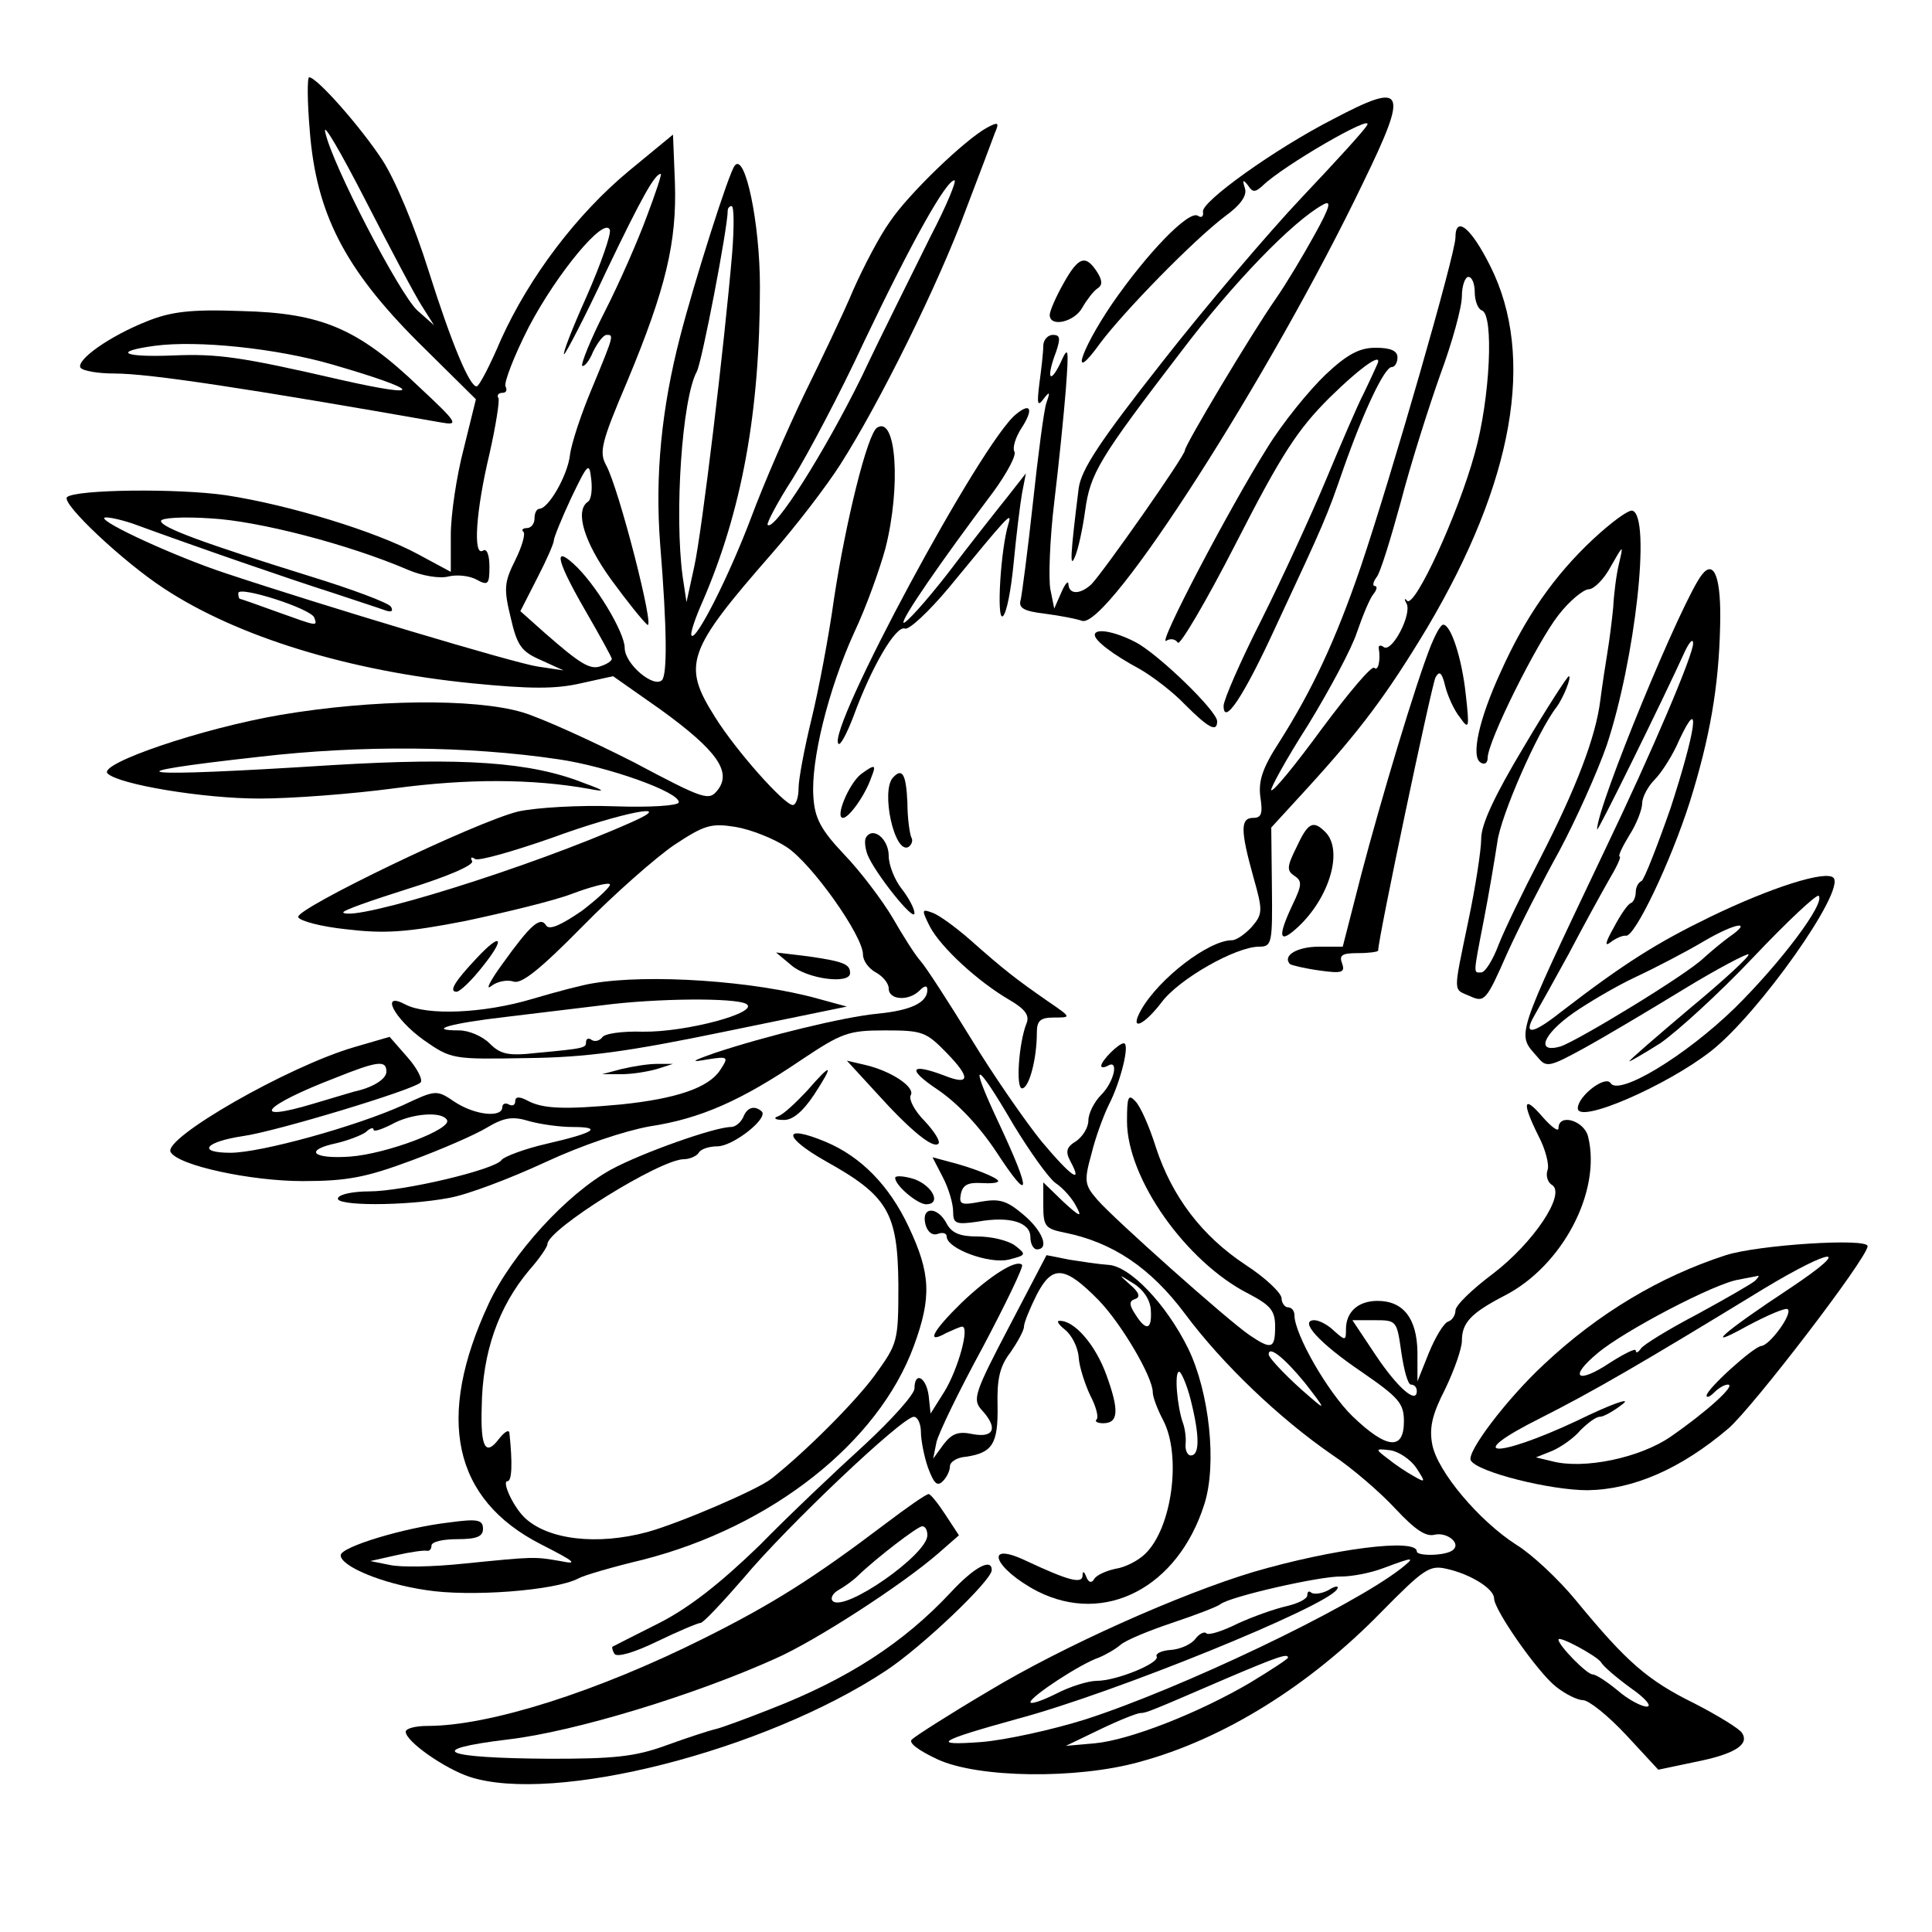 <?xml version="1.0" standalone="no"?>
<!DOCTYPE svg PUBLIC "-//W3C//DTD SVG 20010904//EN"
 "http://www.w3.org/TR/2001/REC-SVG-20010904/DTD/svg10.dtd">
<svg version="1.0" xmlns="http://www.w3.org/2000/svg"
 width="300pt" height="300pt" viewBox="0 0 300 300"
 preserveAspectRatio="xMidYMid meet">
<g transform="translate(0,300) scale(0.1,-0.1)"
fill="#000000" stroke="none">
<path d="M481 2797 c10 -128 54 -214 168 -328 l90 -89 -19 -77 c-11 -42 -20
-102 -20 -134 l0 -57 -52 28 c-65 35 -199 76 -297 91 -76 11 -234 9 -247 -3
-9 -10 88 -101 151 -142 114 -75 287 -128 478 -147 91 -9 130 -9 169 0 l50 11
74 -52 c87 -63 110 -96 89 -124 -14 -18 -19 -17 -132 43 -65 33 -142 68 -172
77 -75 22 -233 20 -375 -4 -123 -21 -284 -76 -269 -91 17 -17 148 -39 236 -39
49 0 143 7 210 16 113 15 213 15 302 -1 26 -5 25 -3 -8 9 -83 33 -188 40 -390
28 -313 -20 -357 -14 -113 13 155 18 322 17 463 -4 76 -11 189 -51 187 -67 -1
-5 -44 -8 -100 -6 -55 2 -121 -2 -149 -8 -66 -16 -346 -151 -342 -164 2 -6 36
-15 75 -19 59 -7 93 -5 185 13 61 13 136 31 165 42 29 11 56 18 59 15 2 -3
-17 -21 -43 -41 -32 -22 -51 -31 -56 -23 -9 15 -25 0 -68 -60 -19 -26 -27 -42
-17 -34 9 7 24 10 34 7 12 -5 41 18 107 85 50 51 115 108 143 127 47 31 57 34
95 28 24 -4 59 -18 79 -31 39 -25 119 -138 119 -167 0 -10 9 -22 20 -28 11 -6
20 -17 20 -25 0 -18 31 -20 48 -3 8 8 12 8 12 1 0 -20 -26 -32 -77 -37 -53 -5
-175 -35 -253 -61 -37 -13 -39 -15 -11 -10 32 5 33 4 19 -17 -18 -27 -67 -44
-154 -53 -87 -8 -121 -7 -145 6 -13 7 -19 6 -19 -1 0 -6 -4 -8 -10 -5 -5 3
-10 1 -10 -4 0 -17 -42 -13 -74 8 -28 19 -29 19 -80 -5 -73 -33 -221 -74 -268
-74 -53 0 -40 17 20 26 50 7 262 71 275 83 4 4 -5 22 -20 39 l-28 32 -55 -16
c-103 -30 -298 -142 -285 -163 12 -21 125 -45 205 -45 70 0 99 6 169 32 46 17
99 40 117 51 27 16 40 18 66 10 18 -5 48 -9 67 -9 48 0 34 -9 -40 -26 -35 -8
-66 -20 -70 -25 -9 -15 -153 -49 -206 -49 -23 0 -45 -4 -48 -10 -8 -13 105
-13 173 0 28 5 94 30 148 55 58 27 124 49 163 56 79 12 142 40 235 103 63 42
73 46 130 46 58 0 64 -2 96 -35 38 -39 36 -51 -4 -35 -53 20 -58 10 -10 -22
31 -21 65 -57 92 -98 53 -81 54 -63 3 46 -48 102 -37 100 23 -3 25 -41 54 -82
65 -90 12 -8 26 -24 32 -36 10 -18 6 -17 -20 7 l-31 30 0 -36 c0 -32 3 -36 33
-42 75 -15 134 -55 187 -126 58 -78 147 -163 230 -220 30 -20 74 -58 97 -83
30 -32 47 -44 61 -40 19 4 40 -13 29 -23 -9 -10 -57 -11 -57 -3 0 21 -131 4
-254 -32 -113 -34 -295 -115 -411 -185 -61 -36 -114 -70 -119 -75 -6 -5 10
-17 40 -31 63 -29 216 -31 313 -4 130 35 264 118 376 233 66 67 75 73 101 67
37 -8 74 -31 74 -46 0 -18 68 -115 96 -137 15 -12 34 -21 42 -21 9 0 39 -24
67 -54 l50 -54 57 12 c61 12 85 27 73 45 -3 6 -37 27 -74 46 -73 36 -105 64
-184 160 -27 33 -69 72 -92 86 -58 37 -123 114 -131 156 -5 26 0 47 20 86 14
29 26 63 26 75 0 28 14 43 66 70 90 46 151 162 130 247 -6 25 -46 37 -46 13 0
-6 -11 2 -25 18 -30 35 -32 22 -6 -30 11 -21 17 -45 14 -53 -3 -8 0 -19 7 -23
22 -14 -29 -90 -92 -138 -32 -24 -58 -49 -58 -57 0 -7 -5 -15 -11 -17 -7 -2
-20 -24 -30 -48 l-18 -45 0 46 c-1 52 -22 79 -62 79 -30 0 -49 -17 -49 -44 0
-18 -1 -18 -18 -3 -10 10 -24 17 -31 17 -25 0 8 -36 73 -80 58 -40 66 -49 66
-77 0 -46 -27 -43 -80 8 -38 37 -90 127 -90 157 0 6 -4 12 -10 12 -5 0 -10 7
-10 14 0 8 -25 32 -56 52 -68 45 -114 106 -139 182 -10 32 -24 64 -32 72 -11
12 -13 7 -13 -31 0 -89 92 -219 189 -268 34 -18 41 -26 41 -51 0 -35 -6 -36
-40 -13 -35 24 -211 181 -236 210 -20 23 -21 29 -9 72 6 25 19 60 27 76 18 35
33 95 23 95 -8 0 -35 -27 -35 -35 0 -3 4 -3 10 0 18 11 10 -25 -10 -45 -11
-11 -20 -29 -20 -40 0 -11 -9 -25 -19 -32 -15 -9 -17 -16 -9 -31 20 -37 2 -25
-45 31 -25 31 -75 103 -109 159 -35 57 -70 111 -78 120 -9 10 -28 40 -44 68
-16 27 -50 72 -75 98 -37 39 -46 57 -48 90 -4 56 23 166 63 254 19 40 40 99
49 132 24 95 17 206 -13 187 -15 -9 -49 -147 -67 -266 -8 -58 -24 -142 -35
-187 -11 -45 -20 -93 -20 -107 0 -14 -4 -26 -9 -26 -13 0 -88 84 -121 137 -51
81 -44 102 89 254 35 40 83 102 106 138 60 94 152 279 195 396 21 55 41 108
45 119 7 16 5 17 -12 8 -35 -19 -123 -104 -151 -146 -16 -22 -41 -70 -57 -106
-15 -36 -50 -109 -76 -162 -26 -54 -63 -139 -82 -190 -35 -93 -86 -193 -93
-185 -3 2 5 26 17 53 61 141 89 294 89 489 0 99 -23 208 -39 188 -9 -10 -64
-184 -85 -266 -29 -112 -39 -216 -31 -321 11 -135 11 -203 3 -212 -13 -13 -58
25 -58 50 0 24 -46 101 -80 131 -32 29 -24 1 20 -75 22 -38 40 -71 40 -73 0
-3 -7 -8 -16 -11 -17 -7 -32 2 -89 52 l-37 33 26 51 c14 27 26 54 26 59 0 4
12 34 27 66 26 54 28 56 31 29 2 -16 0 -32 -5 -35 -21 -14 -6 -63 36 -121 24
-33 49 -64 56 -70 13 -11 -44 212 -64 248 -11 20 -7 36 33 130 60 144 77 216
74 308 l-3 75 -68 -56 c-82 -68 -155 -165 -199 -262 -17 -40 -34 -73 -38 -73
-11 0 -39 67 -75 181 -21 67 -51 139 -71 170 -34 52 -102 129 -114 129 -3 0
-3 -37 1 -83z m174 -272 l19 -30 -26 23 c-28 26 -133 228 -143 277 -4 17 24
-31 62 -105 38 -74 77 -148 88 -165z m349 138 c-14 -38 -43 -104 -65 -147 -22
-43 -37 -81 -35 -84 3 -2 11 7 17 22 7 14 16 26 21 26 11 0 12 1 -22 -81 -17
-40 -33 -88 -35 -106 -4 -32 -33 -82 -47 -83 -5 0 -8 -7 -8 -15 0 -8 -5 -15
-12 -15 -6 0 -9 -3 -5 -6 3 -4 -3 -24 -13 -44 -17 -34 -18 -44 -7 -89 10 -44
17 -53 47 -66 l35 -16 -40 6 c-35 5 -332 94 -485 145 -76 25 -194 79 -188 86
3 2 23 -2 44 -9 101 -37 246 -87 309 -107 39 -13 76 -25 84 -28 9 -3 12 -1 8
6 -4 6 -60 27 -125 47 -167 52 -232 76 -232 86 0 5 35 7 78 4 73 -4 213 -40
306 -80 21 -9 49 -14 63 -10 13 3 32 1 43 -5 18 -10 20 -7 20 20 0 18 -4 29
-10 25 -16 -10 -11 62 10 150 10 44 16 83 14 87 -3 4 0 8 6 8 6 0 8 4 5 10 -3
5 13 47 36 92 44 84 118 173 126 151 2 -7 -14 -53 -36 -103 -22 -49 -38 -90
-35 -90 2 0 32 57 65 128 56 117 76 152 85 152 2 0 -8 -30 -22 -67z m441 -30
c-24 -49 -73 -146 -107 -218 -58 -118 -136 -241 -146 -230 -2 2 15 35 39 72
23 37 74 133 111 213 73 153 127 250 140 250 4 0 -12 -39 -37 -87z m-308 -25
c-12 -142 -47 -434 -59 -488 l-12 -55 -6 40 c-13 96 -1 276 22 318 8 15 48
223 48 250 0 4 3 7 6 7 4 0 4 -33 1 -72z m-649 -567 c5 -14 6 -14 -58 9 -30
11 -56 20 -57 20 -2 0 -3 4 -3 9 0 12 113 -24 118 -38z m492 -318 c-157 -70
-431 -155 -447 -140 -2 3 44 19 101 37 61 19 103 37 99 43 -3 6 -1 7 5 3 6 -3
59 12 119 33 109 40 198 57 123 24z m-380 -387 c0 -12 -22 -25 -50 -31 -3 -1
-31 -9 -64 -19 -100 -30 -78 -3 34 40 67 27 80 28 80 10z m94 -75 c9 -14 -94
-53 -151 -57 -58 -4 -72 10 -20 21 17 4 38 12 45 17 6 6 12 8 12 4 0 -4 12 0
28 8 30 17 78 21 86 7z m1482 -361 c4 -27 10 -50 15 -50 5 0 9 -4 9 -10 0 -21
-30 5 -64 56 l-36 54 35 0 c34 0 34 -1 41 -50z m-150 -47 c32 -41 33 -44 9
-23 -32 27 -65 61 -65 67 0 14 24 -5 56 -44z m173 -132 c15 -23 15 -24 -4 -13
-11 6 -29 18 -40 27 -20 15 -20 16 4 13 13 -2 31 -14 40 -27z m-24 -157 c-79
-61 -341 -186 -490 -234 -51 -16 -124 -32 -161 -35 -81 -6 -67 2 56 36 150 40
479 174 496 201 4 6 -2 6 -13 -1 -11 -6 -23 -7 -27 -4 -3 3 -6 2 -6 -4 0 -6
-15 -13 -32 -17 -18 -4 -52 -16 -76 -27 -24 -12 -46 -19 -49 -15 -3 3 -11 -1
-17 -9 -6 -8 -23 -16 -38 -17 -15 -1 -24 -6 -22 -10 6 -10 -62 -38 -93 -38
-13 0 -42 -9 -63 -20 -22 -11 -40 -17 -40 -13 1 9 77 59 106 69 10 4 26 13 34
20 8 7 44 22 80 34 36 12 70 25 75 29 15 12 156 44 188 43 15 0 44 5 65 13 48
18 51 18 27 -1z m311 -145 c3 -6 24 -24 46 -40 23 -16 34 -29 25 -29 -8 0 -29
11 -45 25 -17 14 -34 25 -39 25 -9 0 -53 45 -53 54 0 7 59 -25 66 -35z m-486
7 c0 -2 -26 -19 -59 -39 -80 -47 -187 -89 -241 -94 l-45 -4 54 26 c29 14 57
25 62 25 9 0 18 4 134 54 80 34 95 39 95 32z"/>
<path d="M2070 2815 c-90 -46 -206 -129 -202 -144 1 -7 -2 -10 -8 -6 -14 9
-79 -58 -134 -138 -50 -74 -65 -126 -17 -59 37 49 143 158 193 196 25 18 35
33 31 44 -4 13 -3 14 5 4 7 -11 11 -11 23 0 32 31 172 112 162 94 -4 -8 -50
-58 -102 -113 -51 -54 -149 -169 -217 -256 -96 -122 -125 -166 -129 -195 -13
-104 -14 -126 -6 -107 5 11 12 43 16 72 8 58 21 80 149 247 81 107 173 202
220 228 14 8 12 -2 -13 -47 -17 -31 -44 -76 -60 -99 -39 -56 -141 -227 -141
-235 0 -9 -126 -188 -145 -208 -17 -16 -35 -17 -36 0 0 6 -5 1 -11 -13 l-11
-25 -6 30 c-3 16 -1 77 6 135 7 58 15 137 18 175 5 67 4 69 -9 40 -17 -34 -21
-20 -6 19 7 21 6 26 -5 26 -8 0 -15 -8 -15 -17 0 -10 -3 -36 -6 -58 -4 -32 -3
-37 6 -25 10 13 11 12 5 -5 -4 -11 -13 -81 -21 -155 -8 -74 -17 -142 -19 -151
-4 -13 4 -18 38 -22 23 -3 49 -8 57 -11 40 -14 294 383 437 681 71 146 65 157
-47 98z"/>
<path d="M2260 2631 c0 -25 -100 -372 -147 -511 -39 -114 -75 -191 -127 -273
-26 -40 -32 -60 -29 -84 4 -26 2 -33 -11 -33 -20 0 -20 -19 0 -91 15 -53 15
-58 -2 -78 -10 -11 -24 -21 -31 -21 -36 0 -113 -59 -141 -108 -19 -34 3 -26
32 12 27 36 115 86 151 86 20 0 21 5 20 93 l-1 92 55 60 c84 92 125 147 187
250 134 226 169 421 98 562 -30 60 -54 79 -54 44z m30 -85 c0 -13 5 -26 11
-28 19 -6 13 -137 -11 -222 -26 -95 -93 -240 -105 -229 -4 5 -5 3 -1 -4 9 -16
-22 -76 -35 -68 -5 4 -9 3 -8 -2 3 -18 -1 -36 -7 -30 -4 4 -40 -39 -81 -94
-41 -56 -76 -99 -79 -96 -2 2 23 48 57 101 33 54 68 119 76 144 9 26 20 53 26
60 5 6 6 12 2 12 -4 0 -3 6 2 13 6 6 22 59 38 117 15 58 43 146 61 197 19 51
34 106 34 123 0 16 5 30 10 30 6 0 10 -11 10 -24z"/>
<path d="M1652 2561 c-12 -21 -22 -44 -22 -50 0 -20 39 -11 51 12 7 12 17 25
23 29 8 5 8 12 0 25 -18 28 -29 25 -52 -16z"/>
<path d="M228 2501 c-58 -23 -110 -60 -103 -72 4 -5 27 -9 53 -9 54 0 205 -23
507 -76 28 -5 26 -1 -34 55 -95 91 -152 115 -276 118 -79 3 -110 -1 -147 -16z
m288 -67 c138 -40 147 -54 14 -24 -156 36 -192 41 -262 38 -77 -3 -94 6 -28
15 67 9 190 -4 276 -29z"/>
<path d="M2058 2418 c-25 -24 -66 -74 -90 -113 -58 -92 -172 -309 -157 -300 6
4 14 3 18 -3 3 -5 44 64 91 156 70 137 95 175 144 224 52 51 85 73 74 51 -2
-5 -11 -24 -20 -43 -10 -19 -36 -80 -59 -135 -23 -55 -68 -153 -100 -217 -33
-65 -59 -125 -59 -134 0 -32 31 14 81 123 77 165 79 170 105 245 32 91 64 158
75 158 5 0 9 7 9 15 0 10 -10 15 -34 15 -25 0 -44 -10 -78 -42z"/>
<path d="M1578 2357 c-53 -41 -296 -493 -276 -512 3 -3 13 16 23 42 28 77 66
142 80 137 6 -3 37 26 68 63 92 112 99 120 93 100 -12 -38 -19 -150 -9 -144 6
4 13 41 17 83 4 42 10 91 13 108 l6 31 -29 -37 c-16 -20 -58 -73 -92 -118 -35
-45 -66 -79 -69 -77 -4 5 58 95 140 204 21 29 36 57 32 62 -3 6 2 22 11 36 19
29 15 41 -8 22z"/>
<path d="M2474 2163 c-61 -57 -106 -122 -144 -207 -34 -74 -46 -131 -31 -140
6 -4 11 -1 11 7 0 26 77 180 110 222 17 22 39 40 47 40 8 0 24 16 34 35 20 35
20 35 13 5 -4 -16 -8 -47 -9 -68 -2 -21 -6 -52 -9 -70 -3 -18 -8 -51 -11 -74
-7 -57 -37 -136 -94 -247 -26 -50 -55 -110 -64 -133 -9 -24 -21 -43 -27 -43
-12 0 -13 -6 4 81 8 41 17 95 21 121 5 41 63 173 92 210 11 15 24 48 19 48 -2
0 -34 -49 -70 -110 -45 -75 -66 -120 -66 -142 0 -18 -9 -76 -20 -128 -24 -116
-24 -105 3 -117 22 -10 25 -7 57 66 19 42 56 114 82 161 25 47 58 120 73 163
44 133 69 354 40 364 -6 2 -33 -18 -61 -44z"/>
<path d="M2643 2108 c-30 -37 -164 -362 -163 -396 0 -6 103 203 137 278 7 14
12 19 12 11 1 -16 -64 -169 -137 -321 -142 -299 -137 -284 -104 -322 13 -16
18 -15 71 14 31 17 100 58 154 91 54 33 100 57 102 55 3 -2 -38 -40 -90 -83
-52 -44 -95 -81 -95 -83 0 -1 21 11 48 28 26 18 91 77 144 133 53 56 99 99
102 96 11 -11 -59 -104 -130 -174 -77 -75 -180 -137 -193 -117 -8 13 -51 -20
-51 -39 0 -25 138 35 207 89 74 58 209 249 190 269 -12 12 -97 -15 -192 -61
-82 -40 -132 -71 -232 -148 -43 -34 -58 -36 -41 -6 7 12 31 55 54 97 22 42 50
93 62 114 12 20 20 37 17 37 -3 0 4 15 15 33 11 17 20 40 20 50 0 9 9 26 19
36 11 11 29 39 39 63 34 72 25 13 -14 -107 -21 -60 -41 -111 -45 -113 -5 -2
-9 -10 -9 -17 0 -7 -3 -15 -7 -17 -5 -1 -17 -19 -27 -38 -13 -23 -15 -31 -5
-23 8 6 19 11 24 10 14 -1 69 114 99 208 31 99 45 179 47 273 2 74 -9 104 -28
80z m42 -563 c-11 -8 -29 -23 -40 -33 -27 -26 -195 -128 -222 -137 -39 -11
-27 19 20 52 23 16 67 42 97 56 30 14 78 39 105 55 49 29 79 34 40 7z"/>
<path d="M2222 1998 c-24 -60 -78 -241 -108 -355 l-29 -113 -37 0 c-34 0 -57
-14 -45 -27 3 -2 24 -7 46 -10 35 -5 40 -3 35 11 -5 13 0 16 25 16 17 0 31 2
31 4 0 19 83 412 89 424 6 11 10 8 15 -13 4 -16 14 -38 23 -49 14 -20 15 -17
9 36 -6 56 -23 108 -35 108 -4 0 -12 -15 -19 -32z"/>
<path d="M1700 2014 c0 -9 29 -31 70 -53 19 -11 51 -35 70 -55 36 -36 50 -44
50 -26 0 16 -92 105 -127 123 -33 17 -63 22 -63 11z"/>
<path d="M1337 1798 c-19 -15 -41 -68 -28 -68 9 0 34 34 44 63 8 20 6 21 -16
5z"/>
<path d="M1387 1793 c-20 -20 2 -121 24 -108 5 4 7 10 4 15 -2 4 -6 28 -6 54
-2 44 -8 54 -22 39z"/>
<path d="M2013 1684 c-15 -30 -15 -36 -3 -44 12 -8 12 -14 -3 -45 -24 -51 -21
-62 9 -34 49 46 70 119 42 147 -19 19 -27 15 -45 -24z"/>
<path d="M1345 1700 c-3 -4 -2 -16 2 -27 11 -28 73 -106 73 -91 0 7 -9 24 -20
38 -11 14 -20 37 -20 51 0 26 -24 46 -35 29z"/>
<path d="M1444 1561 c17 -32 74 -85 124 -114 24 -14 31 -24 26 -36 -12 -30
-17 -101 -7 -101 11 0 23 46 23 86 0 19 5 24 27 24 27 0 27 0 -11 26 -46 32
-66 47 -120 95 -23 20 -49 39 -59 42 -16 6 -16 4 -3 -22z"/>
<path d="M740 1512 c-33 -35 -44 -52 -31 -52 5 0 24 18 41 40 36 45 28 53 -10
12z"/>
<path d="M1229 1501 c24 -21 91 -30 91 -12 0 14 -10 18 -65 26 l-50 6 24 -20z"/>
<path d="M920 1473 c-14 -2 -56 -13 -93 -24 -77 -23 -164 -26 -197 -9 -41 22
-18 -22 28 -55 43 -30 45 -30 160 -28 92 1 157 10 307 41 l190 39 -44 12
c-100 28 -264 39 -351 24z m239 -32 c21 -13 -93 -44 -161 -43 -32 1 -60 -3
-63 -9 -4 -5 -11 -7 -16 -4 -5 4 -9 2 -9 -3 0 -9 -1 -10 -77 -17 -44 -5 -56
-2 -73 15 -11 11 -32 20 -47 20 -52 0 -14 11 73 21 49 6 116 14 149 18 84 11
207 12 224 2z"/>
<path d="M965 1340 l-30 -8 30 0 c17 0 41 4 55 8 l25 8 -25 0 c-14 0 -38 -4
-55 -8z"/>
<path d="M1360 1304 c54 -60 89 -88 97 -80 4 3 -6 19 -21 35 -16 16 -25 34
-22 40 8 12 -28 37 -69 47 l-30 7 45 -49z"/>
<path d="M1253 1306 c-17 -18 -36 -36 -44 -39 -9 -3 -6 -6 7 -6 14 -1 30 12
48 39 32 49 28 51 -11 6z"/>
<path d="M1154 1265 c-4 -8 -12 -15 -19 -15 -25 0 -138 -40 -186 -66 -69 -38
-154 -131 -190 -208 -83 -178 -56 -304 81 -374 53 -27 59 -32 30 -26 -41 7
-40 7 -150 -4 -47 -5 -98 -6 -115 -2 l-30 6 40 9 c22 5 43 8 48 7 4 -1 7 3 7
8 0 6 18 10 40 10 30 0 40 4 40 16 0 14 -8 16 -52 10 -70 -8 -169 -38 -169
-51 0 -17 64 -44 132 -54 68 -11 201 -1 237 18 9 5 54 18 100 29 200 51 366
182 421 332 28 76 26 113 -8 185 -30 64 -74 109 -129 132 -67 28 -67 8 0 -30
97 -54 112 -80 113 -192 0 -89 -1 -91 -37 -141 -31 -42 -107 -118 -160 -160
-21 -17 -145 -70 -193 -83 -78 -21 -155 -12 -191 23 -18 18 -35 56 -26 56 7 0
8 28 3 75 -1 6 -8 1 -16 -9 -21 -28 -29 -14 -27 49 1 85 26 156 74 213 16 18
28 36 28 40 0 23 175 132 212 132 9 0 20 5 23 10 3 6 17 10 29 10 24 0 79 43
69 54 -11 10 -23 7 -29 -9z"/>
<path d="M1464 1172 c9 -17 16 -41 16 -53 0 -19 4 -21 38 -16 50 9 82 -1 82
-24 0 -11 5 -19 10 -19 20 0 9 29 -21 54 -26 22 -37 25 -66 20 -31 -6 -34 -4
-31 12 3 14 11 18 31 17 15 -1 27 0 27 3 0 5 -40 21 -76 30 l-26 7 16 -31z"/>
<path d="M1390 1171 c0 -12 35 -41 48 -41 24 0 11 28 -18 39 -16 5 -30 6 -30
2z"/>
<path d="M1437 1099 c3 -12 11 -18 19 -15 8 3 14 1 14 -4 0 -19 66 -43 96 -36
28 7 28 8 10 22 -11 8 -37 14 -58 14 -27 0 -40 5 -48 20 -14 27 -40 27 -33 -1z"/>
<path d="M2680 1051 c-102 -33 -198 -90 -283 -170 -57 -53 -121 -137 -113
-149 11 -18 123 -46 181 -46 71 1 145 33 219 96 38 33 216 265 216 283 0 13
-170 2 -220 -14z m100 -51 c-106 -70 -137 -98 -67 -59 32 17 60 29 63 26 8 -7
-28 -56 -41 -57 -12 -1 -85 -67 -85 -77 0 -4 5 -2 12 5 7 7 16 12 21 12 14 0
-34 -43 -89 -81 -48 -33 -135 -51 -184 -38 l-25 6 25 10 c14 6 34 20 44 32 11
11 24 21 30 21 6 0 22 9 36 20 14 11 -18 0 -71 -26 -128 -60 -179 -57 -57 4
81 41 154 83 347 201 108 65 140 67 41 1z m-55 11 c-6 -5 -46 -28 -90 -52 -44
-23 -83 -47 -87 -53 -4 -6 -8 -8 -8 -3 0 4 -18 -5 -40 -19 -51 -34 -65 -23
-19 15 40 34 183 109 219 114 14 3 27 5 30 6 2 0 0 -3 -5 -8z"/>
<path d="M1567 940 c-54 -103 -57 -113 -43 -129 26 -28 20 -44 -13 -38 -23 5
-33 1 -46 -16 l-16 -22 5 25 c3 14 35 80 72 148 36 68 64 126 61 128 -9 9 -50
-17 -94 -59 -45 -44 -56 -65 -24 -47 11 5 22 10 25 10 12 0 -6 -65 -27 -100
l-22 -35 -3 28 c-4 29 -22 38 -22 11 0 -9 -35 -48 -77 -87 -43 -39 -117 -109
-164 -157 -60 -58 -108 -96 -155 -120 -38 -19 -71 -36 -73 -37 -1 -1 0 -6 3
-11 4 -6 31 2 66 19 33 16 64 29 68 29 4 0 34 32 67 70 65 78 246 250 264 250
6 0 11 -11 11 -24 0 -12 5 -38 11 -55 9 -24 14 -30 23 -21 6 6 11 16 11 23 0
7 11 14 25 15 41 6 50 20 49 79 -1 41 3 61 20 83 11 16 21 34 21 40 0 6 9 28
20 50 24 46 43 45 96 -9 35 -36 84 -119 84 -143 0 -7 7 -26 16 -43 29 -55 14
-168 -28 -208 -10 -10 -31 -21 -46 -23 -14 -3 -30 -10 -33 -16 -4 -7 -9 -5
-12 3 -4 10 -6 10 -6 2 -1 -13 -23 -7 -89 24 -66 31 -48 -13 19 -48 105 -53
218 6 259 135 20 62 8 174 -25 242 -34 69 -91 129 -125 130 -14 1 -41 5 -60 8
l-35 7 -58 -111z m220 26 c2 -31 -7 -34 -24 -7 -10 15 -10 21 0 24 8 3 6 10
-8 22 -19 17 -19 17 5 2 15 -9 26 -25 27 -41z m62 -140 c14 -56 14 -86 0 -86
-5 0 -9 8 -8 18 1 9 -1 24 -4 32 -9 25 -14 80 -6 80 3 0 12 -20 18 -44z"/>
<path d="M1654 935 c10 -8 20 -27 21 -43 1 -15 10 -42 18 -59 9 -17 13 -33 10
-37 -4 -3 1 -6 10 -6 24 0 25 20 5 75 -17 47 -50 85 -73 84 -5 0 -1 -6 9 -14z"/>
<path d="M1375 634 c-111 -84 -174 -124 -282 -178 -166 -83 -333 -136 -429
-136 -19 0 -34 -4 -34 -9 0 -15 60 -57 99 -70 131 -43 458 40 647 165 56 37
164 140 164 156 0 19 -27 5 -64 -35 -73 -78 -159 -134 -280 -181 -38 -15 -76
-29 -85 -31 -9 -2 -43 -13 -76 -25 -49 -18 -82 -21 -181 -21 -168 1 -197 14
-65 30 103 12 290 69 416 126 63 28 197 115 252 163 l32 28 -21 32 c-11 17
-23 32 -26 32 -4 0 -34 -21 -67 -46z m65 -18 c0 -30 -129 -120 -147 -102 -4 4
0 12 9 17 9 5 23 15 30 22 29 28 93 77 100 77 5 0 8 -6 8 -14z"/>
</g>
</svg>
